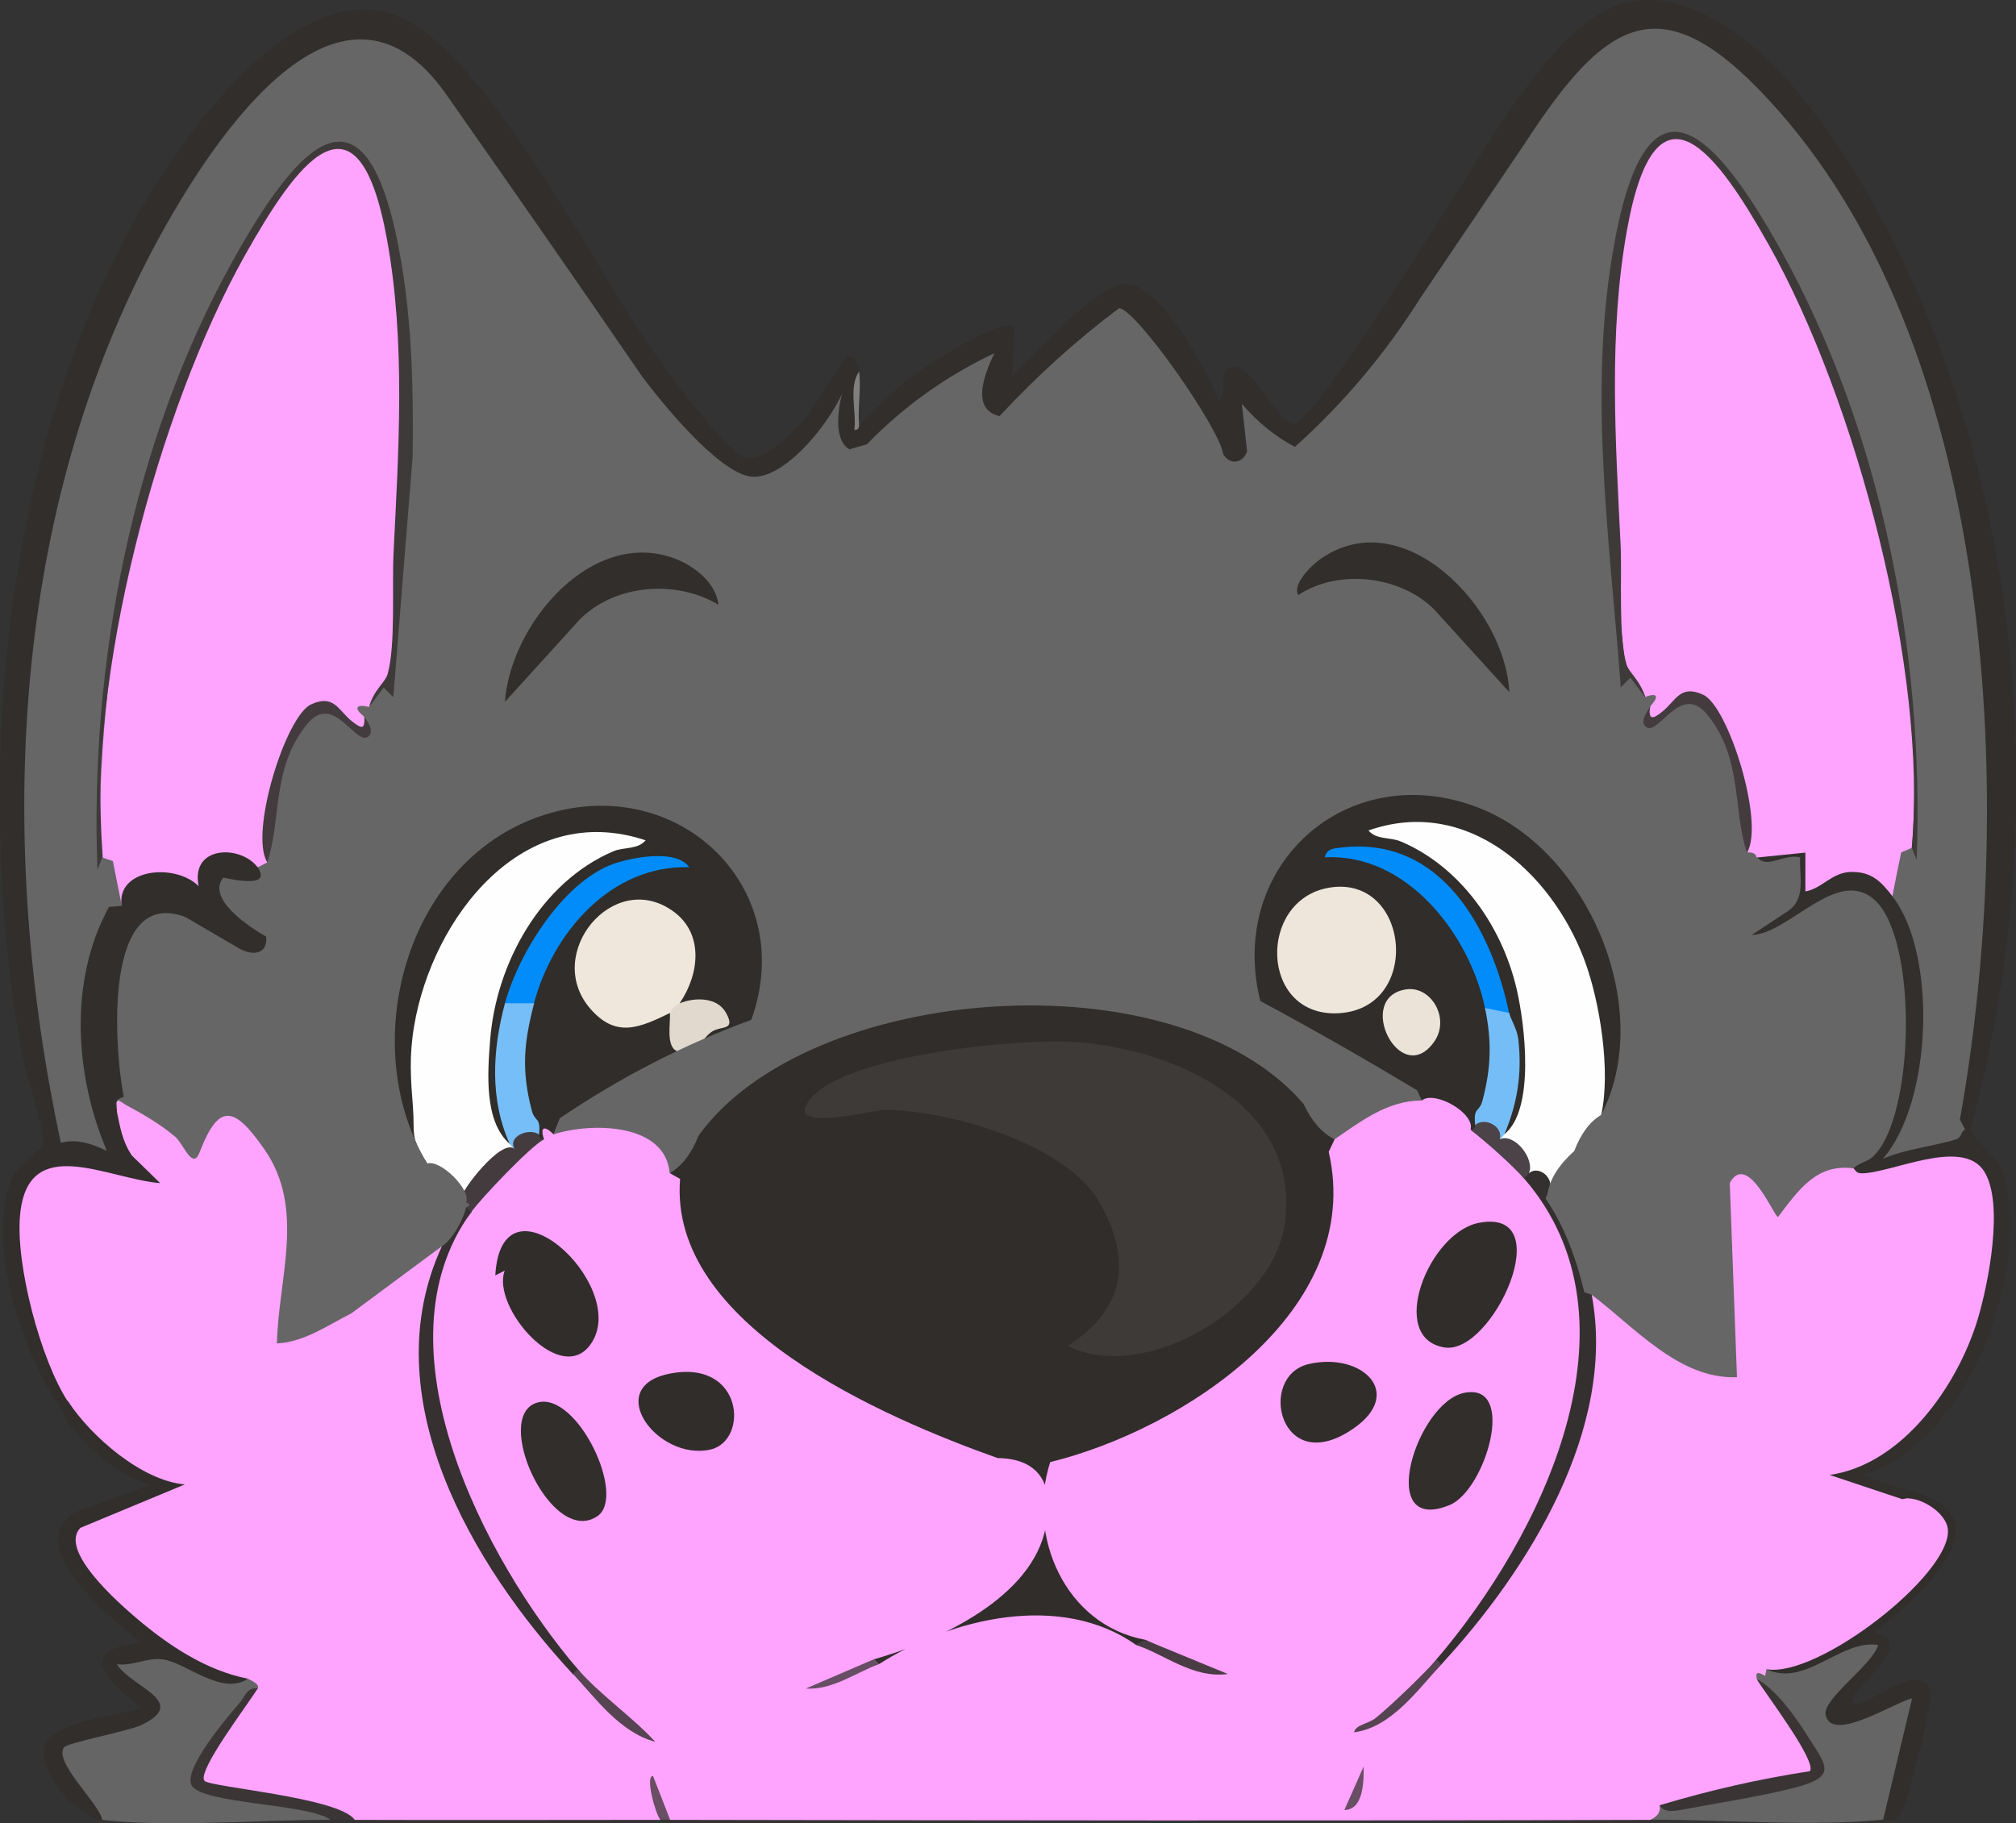 <?xml version="1.0" encoding="UTF-8"?>
<svg id="Layer_1" data-name="Layer 1" xmlns="http://www.w3.org/2000/svg" viewBox="0 0 114.66 103.71">
  <rect x="0" y="0" width="114.66" height="103.71" fill="#333333" stroke="none"/>
  <defs>
    <style>
      .cls-1 {
        fill: #3d3a37;
      }

      .cls-2 {
        fill: #302d2a;
      }

      .cls-3 {
        fill: #694e64;
      }

      .cls-4 {
        fill: #e1d9ce;
      }

      .cls-5 {
        fill: #3a3435;
      }

      .cls-6 {
        fill: #efe7db;
      }

      .cls-7 {
        fill: #322f2c;
      }

      .cls-8 {
        fill: #fea3fe;
      }

      .cls-9 {
        fill: #684e64;
      }

      .cls-10 {
        fill: #4b4347;
      }

      .cls-11 {
        fill: #4a3c44;
      }

      .cls-12 {
        fill: #75bdf6;
      }

      .cls-13 {
        fill: #817f7e;
      }

      .cls-14 {
        fill: #3f3a3a;
      }

      .cls-15 {
        fill: #ebe3d8;
      }

      .cls-16 {
        fill: #76bef7;
      }

      .cls-17 {
        fill: #574452;
      }

      .cls-18 {
        fill: #666;
      }

      .cls-19 {
        fill: #694e65;
      }

      .cls-20 {
        fill: #3b3536;
      }

      .cls-21 {
        fill: #028cfa;
      }

      .cls-22 {
        fill: #666566;
      }

      .cls-23 {
        fill: #363030;
      }

      .cls-24 {
        fill: #312d2b;
      }

      .cls-25 {
        fill: #eee6db;
      }

      .cls-26 {
        fill: #433b3e;
      }

      .cls-27 {
        fill: #353030;
      }

      .cls-28 {
        fill: #312e2b;
      }

      .cls-29 {
        fill: #443b3f;
      }

      .cls-30 {
        fill: #fefefe;
      }
    </style>
  </defs>
  <path class="cls-22" d="M14.1,95.5c.24.05.56-.03.83,0,.15.52-.22.47-.27.55-.69.62-4.32,4.94-3.12,5.58,2.43.44,4.84.94,7.24,1.49v.4c-3.92-.01-9.23.44-12.96,0l-1.08-.98c-2.92-2.61-1.89-4.23,3.11-4.84,1.11-.3.61-1.22-1.49-2.75-.24-.86,2.35-1.23,2.96-1.09,1.53,1.04,3.13,1.59,4.79,1.64Z"/>
  <g>
    <path class="cls-2" d="M75.9,64.81c3.08,8.18-6.69,15.9-13.46,18.17-.64.21-2.32.25-2.51.81-.78,4.58,1.4,7.43,5.21,9.5.27.28.09.37-.55.28-6.25-2-8.83-1.01-14.62,1.11-.35.08-.43.07-.28-.28,3.14-1.69,8.57-3.8,9.26-7.73.6-3.42-.32-2.47-2.78-3.32-5.24-1.81-15.46-6.86-17.56-12.26-.7-1.8-.36-2.59-.5-4.33,2-6.5,10.9-9.15,17-9.92,6.57-.83,18.08.75,20.8,7.98Z"/>
    <path class="cls-1" d="M46.19,62.4c2.15-2.41,11.79-3.35,14.96-3.13,5.52.38,12.86,3.51,11.93,10.31-.65,4.79-7.95,9.17-12.35,6.98,3.25-2.1,3.68-4.86,1.8-8.17s-8.54-5.23-12.16-5.26c-.74,0-6.11,1.44-4.19-.72Z"/>
  </g>
  <path class="cls-22" d="M100.46,94.94c1.77-.1,3.47-.72,5.1-1.84.76-.28,1.97.19,1.34,1.06-3.78,3.84-3.25,4.5,1.6,1.98.16.03.31.07.43.16.48.38-.91,6.35-1.38,6.92-.13.16-.24.3-.48.29-3.91.41-9.16-.01-13.24,0-.11-1.12.05-.68.55-.83,2.91-.34,5.81-.9,8.7-1.69,1.12-.49-2.49-4.92-3.18-5.5-.05-.09-.43-.03-.27-.55.27-.03.58.05.83,0Z"/>
  <g>
    <path class="cls-2" d="M80.87,62.6c-1.92-1.15-3.95-2-5.89-3.09-.49-.27-2.84-2.17-3.21-1.89l-.28.55c-3.04-8.44,4.47-16.1,13.04-12.65,6.12,2.46,10.15,11.6,7.24,17.64-.26.54.03.75-.69.26l-.46-.55c.77-6.7-2.87-15.69-10.62-15.53,4.86,2.34,7.34,7.68,7.3,12.87,0,1.26-.08,4.79-1.73,4.32l-.29-.77c.59-1.76.96-3.82.18-5.56l.38-.58-.61-.34c-.9-3.42-2.59-7.26-6.25-8.34,1.72.91,3.12,2.27,4.19,3.9.71,1.09,2.16,3.48,1.29,4.51,1.42,1.26,1.01,5.48-.55,6.64.42.46.25.64-.28.28-.74-.56-1.93-1.16-2.76-1.66Z"/>
    <g>
      <path class="cls-30" d="M91.08,63.43c-.38,1.69-1.67,3.4-3.04,4.42-.23-.32-.82-.78-1.1-1.11-.46-.52-1.18-1.54-1.66-1.94-.38-.37-.2-.54.28-.28,1.75-1.39,1.18-6.23.69-8.3-.83-3.53-3.18-6.91-6.57-8.35-.63-.27-1.38-.08-1.85-.63,5.58-1.96,10.38,2.34,12.27,7.33.9,2.39,1.52,6.37.97,8.84Z"/>
      <path class="cls-25" d="M75.56,50.5c4.65-.82,5.39,6.97.48,7.14-4.38.15-4.52-6.42-.48-7.14Z"/>
      <path class="cls-21" d="M85.84,57.62c-.13.86-1.2.48-1.38-.28-.87-4.17-4.44-8.83-9.11-8.57.1-.51.54-.51.95-.56,5.72-.67,8.54,4.71,9.53,9.41Z"/>
      <path class="cls-12" d="M85.84,57.62c.09.41.45.88.52,1.55.21,1.92-.06,3.6-.8,5.36-.08.07-.14.23-.28.28-.22-.18-1.1-.41-1.38-.83-.11-1.05.23-.66.42-1.39.49-1.85.53-3.36.14-5.25l1.38.28Z"/>
      <path class="cls-15" d="M79.97,56.28c1.42-.22,2.54,1.66,1.59,2.99-1.92,2.69-4.54-2.54-1.59-2.99Z"/>
    </g>
  </g>
  <path class="cls-28" d="M108.19,84.72c6.41,1.31,1.09,6.02-1.65,8.16,2.51.5-.73,2.75-1.1,3.6-.15.34.06.51.41.41.81-.24,3.48-2.45,3.97-.63.13.5-1.32,6.22-1.66,6.8s-.52.4-1.06.46l1.65-6.91c-.95.19-4.6,2.59-4.92.93-.18-.9,2.72-2.88,2.99-3.97-2.15-.33-4.12,2.43-6.35,1.38,2.97-.57,7.34-3.78,9.1-6.22,1.66-2.3.44-2.24-1.38-3.45v-.55Z"/>
  <g>
    <path class="cls-2" d="M24.31,66.19c-.21.61-.63-.41-.7-.54-2.96-5.79-2.03-12.4,2.62-17.02,6.48-6.45,17.69-3.07,17.69,6.37,0,.5-.66,3.57-.87,3.72-.03.02-.43-.26-.79-.12-2.08.82-5.58,2.82-7.66,3.96-1.07.59-2.13,1.29-3.13,1.98-.17.06-.39.18-.55.28-.47.36-.65.2-.28-.28-1.09-.55-1.29-2.45-1.34-3.69-.05-1.16-.05-3.31,1.06-3.78-.8-1,.61-3.13,1.32-4.13.83-1.18,1.77-2.1,2.98-2.9,1.87-1.23.43-.53-.54.08-2.3,1.45-3.89,4.22-4.77,6.73l-.64.22.39.7c-.52,2.16-.62,4.47.17,6.58l-.29.74c-1.69.35-1.8-3.04-1.76-4.37.13-5.31,2.37-10.48,7.43-12.79-8.54-.29-12.5,10.78-10.06,17.7l-.29.56Z"/>
    <g>
      <path class="cls-30" d="M24.31,66.19c-1.02-1.51-.71-1.71-.82-3.16-.13-1.67-.23-2.9.06-4.65,1.04-6.21,6.22-12.9,13.17-10.58-.47.55-1.23.36-1.85.63-4.11,1.76-6.64,6.35-6.99,10.69-.15,1.91-.36,4.66,1.11,5.95.37-.38.53-.21.28.28-.62.52-2.27,2.36-2.76,3.04-.71-.54-1.72-1.49-2.21-2.21Z"/>
      <path class="cls-6" d="M38.66,57.07c.22.67.13.76-.55.55-1.7.82-3.07,1.48-4.56-.27-2.64-3.1,1.32-7.92,4.7-5.54,1.81,1.27,1.53,3.61.41,5.25Z"/>
      <path class="cls-21" d="M28.72,57.07c.78-2.88,3.43-7.16,6.47-8.03,1.02-.29,3.29-.72,4.01.29-4.46-.14-7.77,3.75-8.83,7.74-.22.79-1.44.81-1.66,0Z"/>
      <path class="cls-16" d="M30.38,57.07c-.59,2.25-.73,3.81-.14,6.08.19.72.52.34.42,1.39-.27.42-1.18.66-1.38.83-.13-.05-.19-.2-.28-.28-1.16-2.54-.99-5.38-.28-8.02h1.66Z"/>
      <path class="cls-4" d="M38.66,57.07c.86-.35,2.13-.36,2.63.54.59,1.07-.29.7-.84,1.1-.59.43-.92,1.42-1.9,1.1-.71-.23-.4-1.63-.45-2.19.04-.02.15-.39.55-.55Z"/>
    </g>
  </g>
  <g>
    <path class="cls-8" d="M6.65,63.15l-.08-.92c.31-.49,4.17,1.97,4.36,2.8,2.71-5.78,6.74,2.63,5.93,5.9l-.52,4.82c.26.8,7.58-4.47,8.16-5.06l.64.21c-2.97,9.03,2.07,17.42,7.45,24.33.28.11.37.02.28-.28-6.07-6.17-12.23-18.08-6.07-25.99.57-1.56,2.54-3.52,4.14-4.15-.24-.72.02-.81.55-.28,2.1-1.55,7.39-1.2,6.62,2.21l.57.32c-.67,8.31,11.5,13.54,18.06,15.88,2.72.03,3.28,1.96,2.65,4.31-1.04,3.86-6.26,6.16-9.69,7.14l.28.28c4.14-2.65,10.37-4.11,14.62-1.11,2.93,1.04,3.11.94.55-.28-4.59-.84-6.77-5.93-5.42-10.11,7.56-1.86,17.91-8.61,15.84-17.65l.34-.72c-.22-.9,1.75-1.94,2.55-2.22.97-.34,1.4-.39,2.42.01.72-.57,3.02.73,2.76,1.66,1.23.41,2.53,1.59,3.04,2.76,7.79,7.83,1.62,20.8-4.97,27.37-1.98,2.37-1.89,2.46.28.28,4.52-5.9,9.03-12.73,8.25-20.59l.3-.42.69-.16c.89.88,5.9,4.95,6.94,4.3l-.31-10.14c.61-2.66,2.46-.96,3.37.57.79-1.17,3.19-3.35,4.2-1.75,1.36-.25,2.77-.56,4.23-.91,4.82-1.39,4.43,3.74,3.89,6.97-.63,3.79-2.48,7.59-5.58,9.97-2.53,1.45-2.78,1.6.13,2.46l.09.31c.85-.25,2.57.74,2.6,1.8.08,2.58-7.44,8.4-10.32,7.88l-.08.38c-.41-.26-.57-.2-.47.17.76.63,3.72,4.46,3.43,5.23-.24.65-7.59,1.84-8.95,1.96.05.43-.16.66-.55.83-18.57.06-37.16.03-55.74,0-.37-.28-.56-.28-.55,0-5.79,0-11.59.02-17.38,0-2.91-.76-5.85-1.42-8.82-1.99-.67-.83,2.53-4.79,3.3-5.48.09-.16-.09-.34-.55-.55-2.64.73-10.44-5.35-10.29-7.9.02-.41.14-.74.46-1.02l4.42-1.78c.08-.18.12-.43-.02-.59-1.85-.8-4.4-2.43-4.78-4.46-1.26-.9-2.01-3.4-2.47-5.03-.85-3.04-2.04-9.39,2.92-8.78l2.99.78.27-.52c-.58-.74-1.63-2.35-.95-3.03Z"/>
    <g>
      <path class="cls-7" d="M99.91,48.78c.17-.96,2.7-1.01,3.22-.31l.12,1.41c1.34-1.34,4.71-1,4.38,1.12l.72.06c2.36,4.19,1.83,9.56.23,13.82,1.11-.33,2.17-.53,3.19-.61.09-.02.19.02.28,0,.91,1.46,1.83,1.45,2.14,3.53.83,5.6-2.43,14.21-8.2,16.1l2.21.83c.59.19.61.38,0,.55l-4.14-1.38c4.14-.59,7.28-5.08,8.42-8.85.61-2.03,1.51-6.58.38-8.4-1.24-2.01-5.38.14-7.03.09-.26,0-.36-.25-.39-.26l.03-.7c3.38-1.18,2.9-13.77.42-14.43-1.64.08-3.24.75-4.82,2.01-1.01.54-1.88.52-1.48-.79,1.77-.7,2.52-1.79,2.25-3.26-1.42.52-2.06.34-1.93-.54Z"/>
      <path class="cls-28" d="M3.89,79.74c1.3,1.98,4.18,4.49,6.62,4.7l-5.94,2.47c-1.24,1.28,2.15,4.25,3.18,5.13,1.82,1.55,3.98,2.99,6.35,3.45-1.49,1.01-3.56-.95-4.86-1.1-.88-.11-1.71.39-2.59.28.81,1.31,4.17,2.13,1.38,3.46-.74.35-4.21,1-4.39,1.27-.59.85,1.98,3.16,2.18,4.12-1.38-.16-3.52-2.55-3.32-3.99.22-1.63,4.18-1.9,5.53-2.37-1.87-1.54-3.87-3.26,0-3.73-1.64-1.29-6.77-5.43-3.79-7.39l4.34-1.59c-1.81-.45-3.55-2.04-4.7-3.46-.2-.24-.19-.59-.27-.69l.28-.55Z"/>
      <g>
        <path class="cls-20" d="M14.65,96.05c-.49.83-3.43,4.66-3.03,5.24.25.37,7.61.93,8.55,2.22-.46,0-.92,0-1.38,0-1.26-.91-7.23-.89-7.88-1.93-.56-.9,2.08-3.98,2.74-4.74.3-.34.36-.85,1-.8Z"/>
        <path class="cls-3" d="M38.1,103.51c-.18,0-.37,0-.55,0-.25-.29-.88-2.48-.41-2.49l.97,2.49Z"/>
        <path class="cls-24" d="M84.11,69.56c4.62-.89.78,7.51-1.94,7.09-3.3-.51-.92-6.54,1.94-7.09Z"/>
        <path class="cls-24" d="M28.72,72.27l-.55.28c.35-6.12,7.5.43,5.53,3.75-1.67,2.81-5.8-1.96-4.99-4.03Z"/>
        <path class="cls-27" d="M88.05,67.85c1.08,1.51,2.14,3.98,2.48,5.81,1.43,7.61-3.63,15.69-8.55,21.01-.39.37-.53.21-.28-.28,5.96-6.98,12.02-19.23,4.97-27.37-.37-.39-.21-.53.28-.28.63-.52,1.58.4,1.1,1.11Z"/>
        <path class="cls-23" d="M26.79,68.96c-5.54,7.63.74,19.74,6.07,25.99.37.39.21.53-.28.28-5.74-6.2-11.39-15.78-7.45-24.33.34-.74.92-1.54,1.38-2.21.39-.37.53-.21.28.28Z"/>
        <path class="cls-28" d="M83.28,79.23c3.03-.61,1.2,5.55-.83,6.38-4.25,1.75-1.89-5.84.83-6.38Z"/>
        <path class="cls-28" d="M30.57,79.78c2.26-.63,5.09,5.34,3.4,6.47-2.63,1.76-6.02-5.74-3.4-6.47Z"/>
        <path class="cls-24" d="M74.44,77.59c2.98-.69,5.48,1.62,2.55,3.66-4.19,2.92-5.53-2.97-2.55-3.66Z"/>
        <path class="cls-24" d="M38.03,78.15c4.27-.89,4.59,3.82,2.36,4.31-2.99.65-6.1-3.53-2.36-4.31Z"/>
        <path class="cls-5" d="M94.39,102.69c2.86-.86,5.59-1.48,8.55-1.94.4-.58-2.54-4.42-3.03-5.24,1.04.52,2.2,2.13,2.82,3.12,1.13,1.8,1.85,2.41-.66,3.06-1.84.48-4.3.86-6.23,1.22-.43.08-1.18.26-1.45-.21Z"/>
        <path class="cls-29" d="M30.93,64.81c-.81.45-3.53,3.31-4.14,4.15l-.28-.28c.04-.06-.04-.22,0-.28-.1-.09-.19-.18-.24-.29-.13-.28,2.28-3.43,3-2.75-.43-.7.81-1.23,1.38-.83-.01.1.12.33.28.28Z"/>
        <path class="cls-17" d="M81.98,94.67c-1.36,1.47-2.86,3.6-4.97,3.87.11-.45.81-.47,1.24-.82.84-.68,2.76-2.52,3.45-3.32l.28.28Z"/>
        <path class="cls-17" d="M32.86,94.94c1.18,1.39,3.15,2.76,4.41,4.14-2-.53-3.35-2.43-4.69-3.87l.28-.28Z"/>
        <path class="cls-11" d="M65.14,93.29l4.69,1.93c-1.97.28-3.64-1.14-5.24-1.66l.55-.28Z"/>
        <path class="cls-10" d="M85.29,64.81c.84-.4,2.04,1.14,1.66,1.94l-.28.28c-.61-.71-2.26-2.18-3.04-2.76.16.06.29-.17.28-.28.53-.47,1.62.09,1.38.83Z"/>
        <path class="cls-9" d="M49.69,94.39l.28.28c-1.29.47-2.63,1.48-4.14,1.38l3.86-1.66Z"/>
        <path class="cls-19" d="M76.46,102.96l1.1-2.48c0,.79.02,2.46-1.1,2.48Z"/>
      </g>
    </g>
  </g>
  <g>
    <path class="cls-8" d="M21,40.21c-.03.11-.27.27-.28.55.35,1.16-.2,1.07-1.65-.28-2.73-1.53-4.13,6.8-3.86,8.58-.05.15.06.49,0,.55-.1.1-.42-.29-.55-.28l-2.76-.28v2.21c-.96-.18-1.52-1.1-2.61-1.11-1.18-.01-1.71.58-2.35,1.39-.15,0-.42.07-.51-.04s-.57-2.43-.59-2.73c-.9-12.58,2.81-25.2,8.92-36.07,5.31-9.46,7.63-1.8,8.14,5.17.43,5.83.22,13.25-.45,19.05-.21,1.82-.27,1.9-1.44,3.28Z"/>
    <path class="cls-8" d="M108.74,48.22c-.03.28-.52,2.61-.59,2.73-.06.1-.36.04-.51.04-.64-.82-1.17-1.41-2.35-1.39-1.09.01-1.65.94-2.61,1.11v-2.21s-2.76.28-2.76.28c-.09,0-.36.27-.54.27-.06-.17.03-.42-.01-.55.27-1.79-1.14-10.22-3.92-8.54-1.43,1.34-1.96,1.42-1.59.24-.01-.28-.24-.44-.28-.55-.26-.72-.61-1.08-1.06-1.06-.82-6.8-1.35-14.29-.83-21.27.52-6.97,2.83-14.64,8.14-5.17,6.11,10.88,9.82,23.49,8.92,36.07Z"/>
    <g>
      <path class="cls-18" d="M111.77,64.26c-.24.06-.19.44-.49.54-1.25.4-2.9.55-4.2,1.12,2.83-3.21,3.1-11.69.55-14.93.14-.75.32-1.65.5-2.5l.6-.26c.14-.14.21,0,.23.39.16-12.74-2.83-27.89-10.34-38.25-5.12-7.06-6.62,2.14-6.93,6.69-.47,6.91.05,13.84.6,20.73l1.27,1.86c.73-.28.81-.02.28.55-.19.4-.08.69.35.75,3.96-4.23,5.25,4.77,5.16,7.54.25-.02.53.03.55.28.06,0,.25.28.64.26.57-.03,1.2-.42,1.84-.26-.05,1.11.35,2.33-.68,3.05l-2.08,1.37c2.18-.08,4.92-3.98,7.05-1.95,2.41,2.29,2.24,12.3-.14,14.55-.32.3-.81.36-1.12.67-2.07-.28-3.1,1.2-4.28,2.76-.18.1-1.73-3.78-2.75-1.93l.41,11.05c-3.29.13-5.83-2.86-8.28-4.7l-.4-.13c-.45-1.88-1.11-3.72-2.2-5.33l.12-.34c.13-.78.62-1.57,1.5-2.36.39-1.01.9-1.69,1.54-2.06,3.09-5.98-.71-15.08-7.02-17.49-7.47-2.86-14.28,3.35-12.37,11.01,3,1.61,5.97,3.31,8.92,5.08l.27.58c-1.95,0-3.46,1.18-4.97,2.21-.71-.36-1.3-1.03-1.75-2-7.24-8.51-28.17-6.9-34.42,1.79-.39,1.01-.94,1.72-1.64,2.14-.24-2.87-4.45-2.91-6.62-2.21l.37-.92c3.45-2.34,7.08-4.2,10.89-5.6,2.61-7.24-3.67-13.67-11.02-11.87-8.48,2.08-11.59,13.08-7.41,20.05.72-.27,2.52,1.49,2.21,2.21.24.09.24.18,0,.28-.16.7-.78,1.85-1.38,2.21l-5.15,3.82c-1.36.68-2.64,1.62-4.23,1.71.08-3.73,1.64-7.66-.71-11.04-1.72-2.48-2.6-2.66-3.68.15-.41,1.08-.91-.46-1.4-.87-.71-.62-1.84-1.3-2.68-1.74-.48-.25-.72-.65-.64.23-.65-3.01-1.05-8.18.88-10.87,2.14-2.99,4.95,1.29,7.4,1.47l-2.08-1.37c-1.03-.73-.63-1.94-.68-3.05.72-.12,1.37.22,2.07.28.46.03.39-.27.42-.27l.55-.28c-.18-2.01.96-9.67,3.81-8.63,1.21,1.21,1.78,1.33,1.71.34-.62-.48-.49-.75.28-.55.3-.68.67-1.15,1.13-1.41.72-6.94,1.26-14.21.72-21.36-.34-4.52-1.83-13.55-6.92-6.52-7.44,10.27-10.41,25.2-10.26,37.79.01.85-.25.64-.02.15.02-.05.09-.07.18-.09l.59.2c.19.96.36,1.82.51,2.56-2.54,3.23-2.28,11.71.55,14.93-1.49-.29-2.82-1.15-4.37-1.15C-.38,50.9-.07,35.28,4.99,21.26c2.17-6.03,6.18-14.01,11.34-17.94,5.58-4.25,8.4.16,11.51,4.45,3.81,5.26,7.3,11.71,11.77,16.4.71.75,2.51,2.6,3.45,2.37,2.34-.57,3.82-3.75,5.24-5.42v4.42c2.35-2.73,5.46-4.79,8.69-6.36.57,1.41-1.01,2.74-.56,4.14,1.3-1.1,5.83-6.29,7.2-6.36,1.06-.06,2.71,2.63,3.37,3.51,1.19,1.57,2.73,3.39,3.09,5.34.52.06.22-.58.19-.89-.1-1.09-.34-2.15-.19-3.26l3.44,3.31c5.29-5.22,8.85-11.82,13.17-17.77,3.28-4.52,6.1-8.82,11.82-4.2,13.47,10.88,16.54,37.28,14.59,53.32-.32,2.66-1.03,5.26-1.34,7.91Z"/>
      <g>
        <path class="cls-28" d="M112.05,64.26c-.05.25-.14.24-.28,0l-.3-.58c3.19-17.78,2.18-43.25-10.35-57.42-6.46-7.31-9.64-5.39-14.33,1.8l-6.02,8.91c-2,3.17-4.38,5.99-7.12,8.45-1.11-.58-2.12-1.4-3.02-2.45l.3,2.71c-.24.69-.99.79-1.36.15-.18-1.42-4.92-8.23-5.92-8.3-2.42,1.81-4.68,3.86-6.8,6.14-1.22-.29-1.31-1.49-.29-3.58-2.68,1.26-5.18,3.03-7.25,5.18l-1,.29c-1.13-.67-.52-3.25,0-4.42-.28,1.99-3.56,6.32-5.67,5.96-1.88-.32-5.06-4.27-6.11-5.67-3.69-5.38-7.39-10.7-11.08-15.96-6.25-9.07-13.91,3.24-16.94,9.06C.53,29.84-.12,48.32,3.46,65.01c.71-.21,1.58-.06,2.62.46-1.83-4.29-2.18-9.71.12-13.88l.72-.06c-.32-2.12,3.04-2.46,4.38-1.12-.48-2.32,2.37-2.36,3.34-1.09.56.8-.09,1-1.94.6-1,1.22,1.59,2.88,2.44,3.36.09.98-.73,1.12-1.52.68l-3.08-1.8c-4.69-1.76-4.05,7.48-3.5,10.23-.45.12-.52.37-.41.76.2.93.31,1.75.87,2.58l1.61,1.57c-3.05-.25-7.54-2.9-7.97,1.83-.26,2.8,1.17,8.24,2.73,10.61.25.57.16.75-.28.55-2.27-3.08-4.45-9.59-2.9-13.27.43-1.01,1.76-1.5,1.78-2.05.03-.85-1.02-3.9-1.24-5.13C-1.82,42.7.41,20.6,11.62,6.62,13.99,3.67,18.26-.57,22.37.82c5.05,1.71,11.4,14.36,14.68,19.02.89,1.26,4.03,5.61,5.2,6.14,1.09.49,2.91-1.45,3.57-2.23.46-.54,2.15-3.4,2.36-3.45.5-.13.63.44.69.83-.14.91-.32,2.54,0,3.04.92-.78,1.78-1.83,2.78-2.6.8-.62,5.32-3.64,6.05-2.93l-.14,2.76c1.35-1.19,4.81-5.36,6.6-5.25s4.58,4.98,5.13,6.63c.65-.25-.17-2,.92-1.9,1.18.11,2.21,2.79,3.34,3.27,1.59-.36,10.78-15.84,12.62-18.32,3.25-4.38,6.17-7.89,11.79-4.45s10.43,12.91,12.65,19.12c4.94,13.85,5.32,29.59,1.45,43.75Z"/>
        <path class="cls-13" d="M48.86,24.17s.03.32-.27.28c.14-1.03-.34-2.43.27-3.32.13.93-.09,2.08,0,3.04Z"/>
        <path class="cls-14" d="M5.82,48.78l-.28.69c-.44-11.74,1.97-24.31,7.68-34.6,3.9-7.03,7.76-10.98,9.62.13.6,3.6.68,7.33.63,10.97l-1.1,13.69-.55-.55-.83,1.1c.28-.99.91-1.38,1.05-1.85.47-1.6.25-5.05.34-6.85.29-5.9.7-12.02-.37-17.89-1.68-9.28-5.24-4.14-8.06.87-4.96,8.81-9.06,24.21-8.13,34.29Z"/>
        <path class="cls-14" d="M93.56,39.65l-.83-1.1-.55.55c-.6-8.18-1.84-16.49-.47-24.66,1.86-11.11,5.73-7.16,9.62-.13,5.7,10.29,8.12,22.88,7.68,34.6l-.28-.69c.93-10.08-3.18-25.48-8.13-34.29-2.82-5.01-6.38-10.15-8.06-.87-1.06,5.87-.66,11.99-.37,17.89.09,1.8-.14,5.25.34,6.85.14.47.77.87,1.05,1.85Z"/>
        <path class="cls-28" d="M85.84,39.37l-4.27-4.7c-1.92-1.93-5.46-2.33-7.73-.82-.36-.6.73-1.68,1.26-2.05,4.73-3.32,10.54,2.84,10.74,7.58Z"/>
        <path class="cls-28" d="M40.86,34.4c-2.38-1.43-5.84-1.19-7.87.82l-4.27,4.7c.31-4.42,4.92-9.91,9.65-8.15,1.1.41,2.34,1.36,2.49,2.62Z"/>
        <path class="cls-26" d="M99.36,48.5c-.82-2.42-.23-5.36-2.25-7.84-1.57-1.93-2.83,1.38-3.54.65-.34-.35.28-1.05.27-1.1-.09.78.18.69.69.28.78-.61,1.02-1.58,2.34-.97,1.44.66,3.51,7.32,2.49,8.98Z"/>
        <path class="cls-26" d="M15.2,49.05c-1.03-1.66,1.05-8.32,2.49-8.98,1.32-.61,1.56.36,2.34.97.52.41.78.5.69-.28,0,.06.62.75.27,1.1-.72.73-1.98-2.58-3.54-.65-2.02,2.49-1.43,5.43-2.25,7.84Z"/>
      </g>
    </g>
  </g>
</svg>